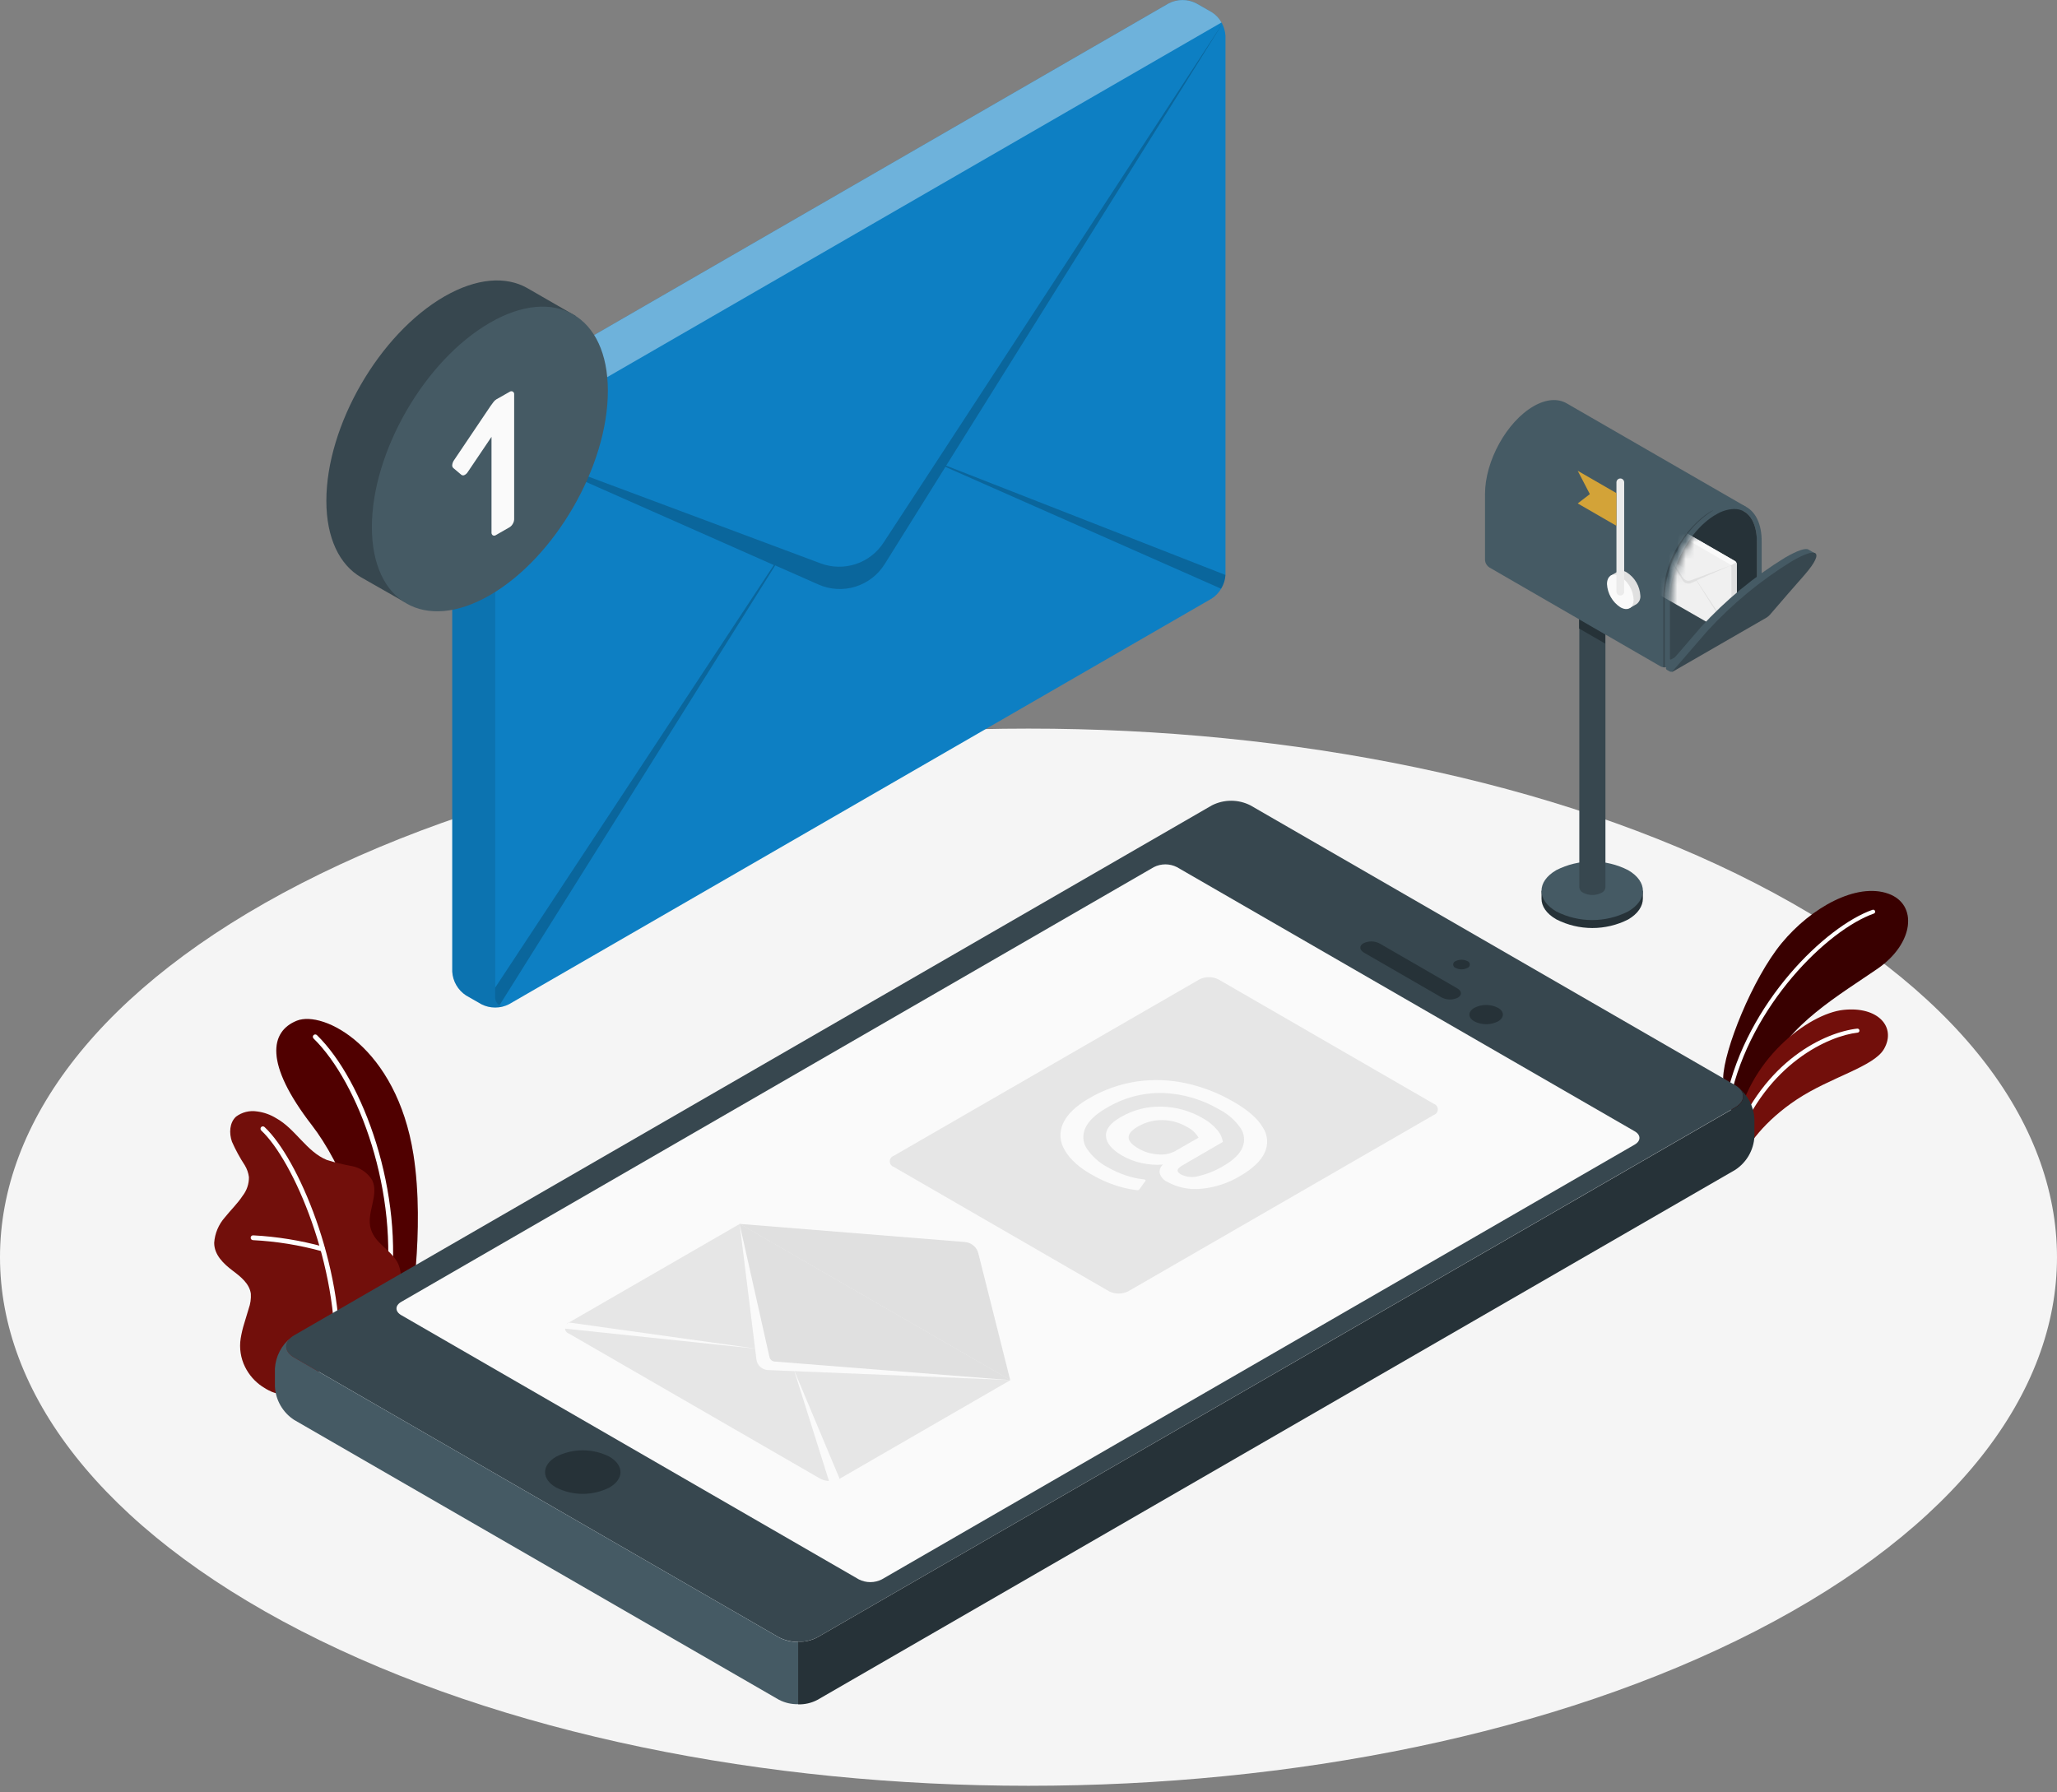 <svg width="241" height="210" viewBox="0 0 241 210" fill="none" xmlns="http://www.w3.org/2000/svg">
<rect x="0" y="0" width="241" height="210" fill="#808080" stroke="none"/>
<path d="M35.29 191.093C82.351 215.277 158.629 215.277 205.7 191.093C252.772 166.909 252.761 127.696 205.7 103.507C158.639 79.318 82.362 79.323 35.29 103.507C-11.782 127.691 -11.745 166.909 35.29 191.093Z" fill="#F5F5F5"/>
<path d="M201.891 126.306C201.948 123.075 205.331 114.623 208.76 110.481C212.19 106.338 217.514 103.366 221.25 104.714C224.721 105.969 224.263 110.538 219.975 113.499C215.687 116.46 209.255 120.16 207.303 125.37L203.285 131.74L201.891 126.306Z" fill="#3F0000"/>
<path opacity="0.1" d="M201.891 126.306C201.948 123.075 205.331 114.623 208.76 110.481C212.19 106.338 217.514 103.366 221.25 104.714C224.721 105.969 224.263 110.538 219.975 113.499C215.687 116.46 209.255 120.16 207.303 125.37L203.285 131.74L201.891 126.306Z" fill="black"/>
<path d="M202.505 128.929C202.555 128.926 202.603 128.906 202.642 128.874C202.68 128.841 202.707 128.796 202.718 128.747C205.076 117.745 214.167 108.93 219.538 107.04C219.568 107.031 219.595 107.015 219.619 106.994C219.642 106.973 219.661 106.948 219.675 106.92C219.688 106.892 219.696 106.862 219.698 106.83C219.699 106.799 219.695 106.768 219.684 106.739C219.673 106.709 219.657 106.683 219.636 106.66C219.616 106.637 219.59 106.618 219.562 106.605C219.534 106.592 219.504 106.585 219.473 106.584C219.442 106.582 219.411 106.587 219.382 106.598C213.902 108.524 204.649 117.48 202.255 128.648C202.244 128.709 202.257 128.772 202.291 128.825C202.324 128.877 202.377 128.914 202.437 128.929H202.505Z" fill="white"/>
<path d="M204.025 136.023C204.576 134.217 206.85 131.256 210.483 128.841C214.5 126.171 219.549 125 220.745 122.882C222.182 120.348 220.064 117.886 215.978 118.323C211.893 118.76 204.618 124.199 203.327 132.562L204.025 136.023Z" fill="#720F0B"/>
<path d="M203.27 134.102C203.315 134.099 203.359 134.083 203.395 134.056C203.432 134.03 203.461 133.993 203.478 133.951C207.027 124.558 214.298 121.362 217.644 120.988C217.675 120.984 217.705 120.975 217.732 120.96C217.759 120.945 217.783 120.925 217.802 120.901C217.822 120.877 217.836 120.849 217.845 120.819C217.853 120.789 217.856 120.758 217.852 120.727C217.849 120.696 217.841 120.666 217.826 120.639C217.811 120.611 217.791 120.587 217.767 120.567C217.742 120.548 217.714 120.533 217.684 120.525C217.654 120.517 217.623 120.515 217.592 120.519C213.892 120.93 206.663 124.193 203.02 133.785C202.998 133.843 203 133.907 203.025 133.964C203.051 134.02 203.098 134.064 203.155 134.087C203.191 134.105 203.231 134.111 203.27 134.102Z" fill="white"/>
<path d="M44.017 156.876L47.957 154.622C47.957 154.622 49.846 144.214 48.436 135.263C46.448 122.679 37.882 118.339 34.77 119.593C31.657 120.847 30.924 124.568 36.544 131.838C39.859 136.132 44.127 145.203 44.017 156.876Z" fill="#590000"/>
<g opacity="0.1">
<path d="M44.017 156.876L47.957 154.622C47.957 154.622 49.846 144.214 48.436 135.263C46.448 122.679 37.882 118.339 34.77 119.593C31.657 120.847 30.924 124.568 36.544 131.838C39.859 136.132 44.127 145.203 44.017 156.876Z" fill="black"/>
</g>
<path d="M45.443 151.88H45.407C45.37 151.875 45.334 151.863 45.302 151.845C45.27 151.826 45.242 151.801 45.22 151.772C45.197 151.742 45.181 151.708 45.172 151.672C45.163 151.636 45.162 151.599 45.167 151.562C46.796 139.785 42.045 126.879 36.737 121.675C36.71 121.649 36.689 121.618 36.675 121.584C36.661 121.55 36.653 121.514 36.653 121.477C36.653 121.44 36.661 121.403 36.675 121.37C36.689 121.336 36.71 121.305 36.737 121.279C36.789 121.227 36.86 121.198 36.934 121.198C37.009 121.198 37.08 121.227 37.132 121.279C42.555 126.577 47.379 139.691 45.73 151.645C45.717 151.712 45.682 151.772 45.629 151.815C45.577 151.858 45.511 151.881 45.443 151.88Z" fill="white"/>
<path d="M33.089 163.188C32.469 163.547 31.184 162.767 30.695 162.434C29.852 161.862 29.171 161.082 28.717 160.17C28.201 159.136 28.019 157.966 28.197 156.824C28.295 156.223 28.436 155.63 28.618 155.049L29.139 153.321C29.34 152.765 29.425 152.174 29.389 151.583C29.238 150.402 28.192 149.574 27.239 148.861C26.198 148.07 25.09 147.029 25.095 145.609C25.173 144.508 25.612 143.463 26.344 142.637C27.026 141.779 27.832 141.019 28.426 140.108C28.915 139.483 29.175 138.71 29.165 137.917C29.102 137.429 28.939 136.96 28.686 136.538C28.107 135.658 27.603 134.732 27.177 133.769C26.828 132.775 26.88 131.542 27.656 130.829C28.002 130.57 28.397 130.383 28.817 130.278C29.237 130.174 29.674 130.154 30.102 130.22C30.907 130.32 31.681 130.594 32.37 131.022C34.629 132.276 35.915 134.945 38.309 135.913C39.259 136.208 40.227 136.444 41.207 136.621C41.697 136.712 42.163 136.905 42.574 137.186C42.985 137.468 43.333 137.832 43.596 138.255C44.475 140.009 42.841 142.174 43.461 144.037C43.981 145.687 45.61 146.317 46.51 147.8C46.875 148.457 47.023 149.213 46.932 149.959C46.852 151.219 46.543 152.453 46.021 153.602C45.435 154.745 44.765 155.842 44.017 156.886C43.981 156.912 33.182 163.136 33.089 163.188Z" fill="#720F0B"/>
<path d="M39.484 159.774C39.448 159.773 39.411 159.764 39.378 159.749C39.344 159.734 39.314 159.712 39.289 159.685C39.264 159.658 39.244 159.626 39.231 159.591C39.218 159.557 39.212 159.52 39.214 159.483C39.677 148.336 34.421 136.023 30.601 132.447C30.55 132.394 30.522 132.323 30.522 132.25C30.522 132.176 30.55 132.105 30.601 132.052C30.654 132 30.725 131.97 30.799 131.97C30.873 131.97 30.944 132 30.997 132.052C34.895 135.695 40.255 148.216 39.786 159.525C39.779 159.597 39.742 159.664 39.686 159.711C39.63 159.757 39.557 159.78 39.484 159.774Z" fill="white"/>
<path d="M37.814 146.608H37.731C35.089 145.879 32.375 145.441 29.638 145.302C29.602 145.3 29.565 145.292 29.532 145.276C29.498 145.261 29.468 145.239 29.443 145.212C29.418 145.185 29.398 145.153 29.385 145.118C29.372 145.084 29.366 145.047 29.368 145.01C29.368 144.973 29.377 144.936 29.392 144.902C29.407 144.869 29.429 144.838 29.456 144.813C29.483 144.787 29.515 144.768 29.55 144.755C29.585 144.743 29.622 144.737 29.659 144.739C32.445 144.885 35.207 145.332 37.897 146.072C37.959 146.093 38.012 146.136 38.046 146.192C38.08 146.248 38.093 146.315 38.083 146.38C38.073 146.445 38.041 146.504 37.992 146.548C37.943 146.591 37.88 146.616 37.814 146.618V146.608Z" fill="white"/>
<path d="M34.463 159.051L91.256 191.837C91.954 192.191 92.726 192.376 93.509 192.376C94.292 192.376 95.064 192.191 95.762 191.837L203.296 129.746C204.54 129.028 204.54 127.862 203.296 127.144L146.498 94.358C145.799 94.004 145.027 93.819 144.244 93.819C143.461 93.819 142.689 94.004 141.991 94.358L34.463 156.449C33.219 157.172 33.219 158.333 34.463 159.051Z" fill="#37474F"/>
<path d="M65.157 174.284C66.125 174.774 67.194 175.029 68.279 175.029C69.364 175.029 70.434 174.774 71.402 174.284C73.13 173.284 73.13 171.681 71.402 170.672C70.434 170.182 69.364 169.926 68.279 169.926C67.194 169.926 66.125 170.182 65.157 170.672C63.429 171.671 63.429 173.305 65.157 174.284Z" fill="#263238"/>
<path d="M91.256 191.842L34.463 159.056C33.349 158.416 33.234 157.417 34.109 156.699C33.554 157.138 33.098 157.69 32.77 158.318C32.443 158.945 32.252 159.635 32.209 160.342V162.46C32.251 163.242 32.477 164.003 32.869 164.681C33.26 165.359 33.806 165.936 34.463 166.363L91.256 199.149C91.951 199.51 92.726 199.69 93.509 199.669V192.378C92.725 192.394 91.949 192.209 91.256 191.842Z" fill="#455A64"/>
<path d="M203.296 137.069C203.952 136.641 204.497 136.064 204.889 135.386C205.28 134.708 205.507 133.947 205.549 133.166V131.047C205.505 130.341 205.313 129.651 204.985 129.023C204.657 128.395 204.2 127.844 203.645 127.405C204.524 128.123 204.41 129.122 203.296 129.767L95.762 191.842C95.068 192.205 94.292 192.384 93.509 192.363V199.69C94.292 199.712 95.068 199.533 95.762 199.17L203.296 137.069Z" fill="#263238"/>
<path d="M100.618 185.046L47.015 154.091C46.266 153.659 46.266 152.962 47.015 152.53L135.184 101.597C135.603 101.384 136.067 101.273 136.537 101.273C137.007 101.273 137.471 101.384 137.89 101.597L191.519 132.546C192.268 132.973 192.268 133.675 191.519 134.107L103.319 185.046C102.901 185.259 102.438 185.37 101.968 185.37C101.499 185.37 101.036 185.259 100.618 185.046Z" fill="#FAFAFA"/>
<path d="M86.676 143.397L118.385 161.7L98.37 173.258C98.02 173.433 97.634 173.524 97.243 173.524C96.852 173.524 96.466 173.433 96.116 173.258L66.661 156.251C66.525 156.205 66.407 156.117 66.323 156.001C66.239 155.884 66.195 155.744 66.195 155.6C66.195 155.457 66.239 155.317 66.323 155.2C66.407 155.084 66.525 154.996 66.661 154.95L86.676 143.397Z" fill="#E6E6E6"/>
<path d="M118.359 161.7L114.622 146.847C114.537 146.493 114.34 146.175 114.06 145.942C113.777 145.701 113.426 145.554 113.056 145.52L86.655 143.397L118.359 161.7Z" fill="#E0E0E0"/>
<path d="M118.359 161.7L89.981 160.529C89.641 160.515 89.317 160.381 89.067 160.15C88.817 159.919 88.658 159.607 88.617 159.269L86.65 143.392L118.359 161.7Z" fill="#E0E0E0"/>
<path d="M118.359 161.7L89.981 160.529C89.641 160.515 89.317 160.381 89.067 160.15C88.817 159.919 88.658 159.607 88.617 159.269L86.65 143.392L90.152 159.004C90.184 159.143 90.259 159.269 90.367 159.362C90.474 159.456 90.609 159.513 90.751 159.524L118.359 161.7Z" fill="#FAFAFA"/>
<path d="M93.015 160.482L97.246 173.909L98.37 173.258L93.015 160.482Z" fill="#FAFAFA"/>
<path d="M65.537 155.6L66.661 154.95L88.789 158.041L65.537 155.6Z" fill="#FAFAFA"/>
<path d="M104.714 136.72L129.938 151.292C130.287 151.469 130.673 151.561 131.065 151.561C131.456 151.561 131.842 151.469 132.191 151.292L167.991 130.631C168.127 130.585 168.245 130.497 168.329 130.381C168.412 130.264 168.457 130.124 168.457 129.981C168.457 129.837 168.412 129.697 168.329 129.58C168.245 129.464 168.127 129.376 167.991 129.33L142.766 114.758C142.417 114.581 142.031 114.489 141.64 114.489C141.248 114.489 140.862 114.581 140.513 114.758L104.714 135.419C104.578 135.465 104.46 135.553 104.376 135.669C104.292 135.786 104.247 135.926 104.247 136.069C104.247 136.213 104.292 136.353 104.376 136.47C104.46 136.586 104.578 136.674 104.714 136.72Z" fill="#E6E6E6"/>
<path d="M124.77 134.794C124.47 134.327 124.292 133.792 124.253 133.238C124.213 132.684 124.315 132.129 124.547 131.625C125.015 130.584 126.035 129.585 127.601 128.685C129.319 127.675 131.215 127.005 133.185 126.712C135.108 126.435 137.065 126.506 138.962 126.92C140.919 127.346 142.797 128.079 144.525 129.091C146.198 130.052 147.336 131.044 147.939 132.067C148.234 132.503 148.41 133.008 148.45 133.533C148.491 134.058 148.393 134.584 148.168 135.06C147.71 136.033 146.748 136.944 145.29 137.787C143.893 138.631 142.321 139.144 140.695 139.285C139.341 139.417 137.979 139.138 136.787 138.484C136.573 138.391 136.381 138.254 136.224 138.082C136.067 137.91 135.949 137.706 135.876 137.485C135.841 137.293 135.858 137.096 135.925 136.913C135.992 136.73 136.106 136.568 136.256 136.444C135.418 136.512 134.574 136.454 133.753 136.272C132.948 136.099 132.175 135.8 131.463 135.388C130.262 134.694 129.635 133.941 129.579 133.129C129.523 132.317 130.098 131.571 131.302 130.891C132.754 130.039 134.417 129.612 136.1 129.658C137.819 129.696 139.5 130.174 140.981 131.047C141.594 131.389 142.141 131.839 142.595 132.374C142.955 132.771 143.19 133.265 143.271 133.795L138.587 136.512C138.208 136.73 137.999 136.923 137.968 137.089C137.937 137.256 138.072 137.433 138.369 137.61C139.017 137.924 139.759 137.987 140.451 137.787C141.47 137.548 142.445 137.149 143.339 136.605C144.515 135.929 145.259 135.2 145.571 134.435C145.728 134.064 145.787 133.659 145.745 133.259C145.702 132.858 145.558 132.475 145.327 132.145C144.699 131.248 143.863 130.516 142.891 130.012C140.894 128.83 138.637 128.16 136.318 128.06C133.967 127.994 131.646 128.604 129.631 129.819C128.351 130.558 127.529 131.339 127.164 132.161C126.982 132.544 126.901 132.967 126.93 133.39C126.959 133.813 127.097 134.222 127.331 134.576C127.961 135.503 128.813 136.26 129.808 136.777C130.469 137.156 131.167 137.468 131.89 137.709C132.564 137.942 133.262 138.099 133.971 138.177C134.047 138.183 134.121 138.202 134.19 138.234C134.226 138.234 134.226 138.302 134.19 138.37L133.503 139.332C133.475 139.37 133.441 139.403 133.404 139.431C133.303 139.466 133.193 139.466 133.092 139.431C132.234 139.323 131.389 139.124 130.573 138.838C129.72 138.555 128.897 138.187 128.117 137.74C126.503 136.876 125.39 135.861 124.77 134.794ZM135.621 135.247C136.339 135.338 137.067 135.201 137.703 134.857L140.424 133.295C140.102 132.749 139.626 132.309 139.056 132.031C138.187 131.521 137.201 131.247 136.193 131.235C135.19 131.217 134.202 131.476 133.336 131.984C132.577 132.421 132.207 132.853 132.228 133.28C132.228 133.707 132.655 134.149 133.451 134.607C134.119 134.977 134.859 135.197 135.621 135.252V135.247Z" fill="#FAFAFA"/>
<path d="M170.536 113.405C170.75 113.516 170.987 113.573 171.228 113.573C171.469 113.573 171.706 113.516 171.92 113.405C172.003 113.377 172.074 113.323 172.125 113.251C172.176 113.18 172.203 113.095 172.203 113.007C172.203 112.92 172.176 112.834 172.125 112.763C172.074 112.692 172.003 112.638 171.92 112.609C171.705 112.503 171.468 112.447 171.228 112.447C170.988 112.447 170.751 112.503 170.536 112.609C170.453 112.638 170.381 112.692 170.331 112.763C170.28 112.834 170.253 112.92 170.253 113.007C170.253 113.095 170.28 113.18 170.331 113.251C170.381 113.323 170.453 113.377 170.536 113.405Z" fill="#263238"/>
<path d="M172.742 119.671C173.17 119.889 173.644 120.003 174.124 120.003C174.604 120.003 175.078 119.889 175.506 119.671C176.271 119.234 176.271 118.516 175.506 118.079C175.078 117.861 174.604 117.747 174.124 117.747C173.644 117.747 173.17 117.861 172.742 118.079C171.962 118.516 171.962 119.234 172.742 119.671Z" fill="#263238"/>
<path d="M170.796 116.897C171.316 116.6 171.28 116.111 170.734 115.799L161.647 110.548C161.355 110.392 161.03 110.307 160.699 110.302C160.367 110.296 160.039 110.37 159.742 110.517C159.222 110.808 159.264 111.303 159.805 111.615L168.891 116.861C169.184 117.015 169.509 117.099 169.839 117.105C170.17 117.111 170.498 117.04 170.796 116.897Z" fill="#263238"/>
<path d="M52.984 50.716C53.013 50.157 53.174 49.613 53.453 49.128C53.733 48.643 54.123 48.231 54.592 47.926L136.938 0.387C137.437 0.132 137.988 0 138.548 0C139.108 0 139.66 0.132 140.159 0.387L141.97 1.427C142.439 1.732 142.829 2.143 143.108 2.627C143.387 3.11 143.549 3.654 143.578 4.212V67.338C143.546 67.896 143.384 68.439 143.105 68.923C142.826 69.408 142.437 69.82 141.97 70.127L59.625 117.667C59.126 117.919 58.575 118.05 58.017 118.05C57.458 118.05 56.907 117.919 56.408 117.667L54.592 116.627C54.125 116.319 53.737 115.907 53.458 115.423C53.178 114.938 53.016 114.395 52.984 113.837V50.716Z" fill="#0D7FC3"/>
<path opacity="0.4" d="M53.452 49.129L58.022 51.762L143.11 2.635C142.838 2.145 142.448 1.732 141.975 1.433L140.154 0.392C139.656 0.138 139.105 0.005 138.546 0.005C137.987 0.005 137.435 0.138 136.937 0.392L54.597 47.927C54.117 48.221 53.723 48.635 53.452 49.129Z" fill="white"/>
<path opacity="0.1" d="M52.984 50.711V113.827C53.014 114.386 53.176 114.93 53.456 115.415C53.736 115.9 54.127 116.311 54.597 116.616L56.408 117.657C56.548 117.738 56.697 117.805 56.851 117.855C57.066 117.926 57.287 117.976 57.512 118.006C57.935 118.06 58.364 118.045 58.782 117.959C58.887 117.937 58.992 117.909 59.094 117.875C59.16 117.858 59.225 117.833 59.286 117.803C59.165 117.855 59.034 117.882 58.901 117.882C58.769 117.882 58.638 117.855 58.516 117.803C58.347 117.69 58.212 117.534 58.125 117.35C58.038 117.167 58.003 116.964 58.022 116.762V53.609C58.006 53.323 58.077 53.039 58.227 52.794C58.377 52.55 58.597 52.357 58.86 52.241L58.022 51.752L53.453 49.118C53.164 49.601 53.003 50.149 52.984 50.711Z" fill="black"/>
<path opacity="0.2" d="M58.022 51.762L96.158 66.011C97.477 66.502 98.923 66.529 100.26 66.088C101.596 65.647 102.743 64.765 103.511 63.586L109.637 54.218L143.412 2.468L110.854 54.557L143.578 67.364C143.545 67.936 143.366 68.489 143.058 68.972L110.766 54.702L103.647 66.1C102.857 67.364 101.637 68.302 100.212 68.74C98.786 69.178 97.251 69.087 95.887 68.483L90.823 66.245L58.511 117.798C58.342 117.685 58.207 117.529 58.12 117.345C58.033 117.162 57.997 116.959 58.017 116.757V115.716L90.662 66.204L58.022 51.762Z" fill="black"/>
<path d="M67.457 37.024L61.826 33.782L61.774 33.75C59.276 32.34 55.852 32.553 52.058 34.739C44.423 39.147 38.236 49.868 38.236 58.678C38.236 63.076 39.797 66.172 42.269 67.619L47.39 70.539L48.613 68.493C50.006 68.177 51.343 67.65 52.578 66.932C60.213 62.524 66.4 51.804 66.4 42.993C66.4 41.804 66.255 40.619 65.968 39.465L67.457 37.024Z" fill="#37474F"/>
<path d="M57.397 37.815C49.758 42.223 43.57 52.943 43.57 61.754C43.57 70.565 49.758 74.145 57.392 69.737C65.027 65.329 71.219 54.603 71.219 45.798C71.219 36.992 65.032 33.402 57.397 37.815Z" fill="#455A64"/>
<path d="M53.099 54.827C53.05 54.776 53.014 54.714 52.995 54.646C52.976 54.578 52.974 54.506 52.989 54.437C53.016 54.249 53.087 54.071 53.197 53.916L57.47 47.573C57.579 47.422 57.684 47.271 57.798 47.125C57.893 46.989 58.016 46.874 58.157 46.787L59.718 45.902C59.77 45.864 59.832 45.841 59.897 45.838C59.961 45.834 60.025 45.85 60.08 45.883C60.136 45.916 60.181 45.964 60.209 46.022C60.237 46.08 60.247 46.145 60.239 46.209V60.854C60.23 61.038 60.175 61.217 60.077 61.374C59.991 61.536 59.864 61.673 59.708 61.77L58.115 62.685C58.062 62.726 57.999 62.75 57.933 62.757C57.867 62.763 57.8 62.751 57.741 62.722C57.686 62.684 57.643 62.632 57.615 62.572C57.588 62.511 57.577 62.444 57.585 62.378V51.184L54.8 55.311C54.708 55.462 54.575 55.583 54.415 55.66C54.358 55.689 54.293 55.701 54.229 55.696C54.164 55.69 54.103 55.667 54.051 55.629L53.099 54.827Z" fill="#FAFAFA"/>
<path d="M180.606 105.302V104.371H180.835C181.18 103.738 181.705 103.222 182.344 102.888C183.646 102.228 185.084 101.885 186.544 101.885C188.003 101.885 189.442 102.228 190.743 102.888C191.382 103.222 191.907 103.738 192.253 104.371H192.482V105.271C192.482 106.161 191.92 107.056 190.743 107.738C189.445 108.392 188.01 108.733 186.556 108.732C185.102 108.731 183.668 108.389 182.37 107.733C181.178 107.067 180.601 106.172 180.606 105.302Z" fill="#263238"/>
<path d="M190.744 101.946C189.443 101.284 188.003 100.939 186.544 100.939C185.084 100.939 183.645 101.284 182.344 101.946C180.023 103.283 180.023 105.453 182.344 106.796C183.646 107.455 185.085 107.799 186.544 107.799C188.003 107.799 189.442 107.455 190.744 106.796C193.065 105.453 193.065 103.283 190.744 101.946Z" fill="#455A64"/>
<path d="M188.094 68.701V103.975C188.082 104.11 188.034 104.238 187.955 104.348C187.877 104.458 187.77 104.545 187.647 104.6C187.312 104.771 186.941 104.861 186.564 104.861C186.188 104.861 185.817 104.771 185.482 104.6C185.359 104.545 185.252 104.458 185.173 104.348C185.095 104.238 185.047 104.11 185.034 103.975V68.701H188.094Z" fill="#37474F"/>
<path d="M185.014 72.542V73.645L188.074 75.41V74.312L185.014 72.542Z" fill="#263238"/>
<path d="M204.534 59.36L204.274 59.88L201.474 65.49L200.147 68.181L195.651 77.2L195.157 78.194H195.068C194.887 78.2 194.708 78.159 194.548 78.074L174.506 66.49C174.357 66.395 174.232 66.267 174.142 66.115C174.051 65.963 173.998 65.792 173.986 65.615V57.872C173.986 54.01 176.531 49.41 179.669 47.599C181.157 46.74 182.505 46.672 183.52 47.239L204.534 59.36Z" fill="#455A64"/>
<path d="M200.751 59.771C199.481 60.24 194.876 64.044 194.876 70.039C194.876 75.077 194.876 77.689 194.876 78.163H195.063H195.151L195.646 77.169L200.147 68.181L201.474 65.517L201.782 64.908L200.751 59.771Z" fill="#37474F"/>
<path d="M206.184 71.824C206.134 71.909 206.062 71.979 205.976 72.027L205.924 72.058L195.573 78.069C195.444 78.137 195.302 78.176 195.157 78.183H195.068V70.039C195.094 68.565 195.399 67.11 195.968 65.751L196.489 66.042L200.158 68.16L205.851 71.454L206.143 71.621C206.174 71.643 206.196 71.677 206.204 71.714C206.211 71.752 206.204 71.791 206.184 71.824Z" fill="#37474F"/>
<path d="M204.535 59.36C203.53 58.84 202.203 58.928 200.751 59.771C198.969 60.891 197.529 62.479 196.588 64.361C196.349 64.812 196.135 65.276 195.948 65.751C195.379 67.11 195.073 68.566 195.047 70.039V78.178H195.136C195.281 78.171 195.424 78.132 195.552 78.064L205.898 72.084L205.95 72.053C206.032 71.999 206.102 71.93 206.158 71.85C206.304 71.668 206.388 71.443 206.398 71.21V63.497C206.424 61.416 205.695 59.974 204.535 59.36ZM205.69 71.538L195.802 77.262C195.719 77.309 195.651 77.262 195.651 77.174V70.039C195.677 68.667 195.958 67.312 196.479 66.042C196.484 66.015 196.495 65.988 196.51 65.964C196.709 65.462 196.938 64.972 197.197 64.497C198.073 62.768 199.402 61.309 201.043 60.276C201.678 59.873 202.409 59.645 203.161 59.615C203.549 59.611 203.932 59.704 204.274 59.886C205.263 60.406 205.836 61.692 205.836 63.477V71.283C205.833 71.334 205.818 71.383 205.793 71.428C205.768 71.472 205.732 71.51 205.69 71.538Z" fill="#455A64"/>
<path d="M205.841 63.497V71.475L196.473 66.063C196.479 66.035 196.49 66.009 196.504 65.985C197.509 63.477 199.2 61.348 201.037 60.297C201.673 59.894 202.403 59.666 203.155 59.636C204.816 59.615 205.841 61.098 205.841 63.497Z" fill="#263238"/>
<path d="M188.698 67.453L189.526 66.974C189.702 66.894 189.897 66.862 190.089 66.881C190.282 66.9 190.466 66.97 190.624 67.083C191.078 67.38 191.456 67.779 191.728 68.249C191.999 68.72 192.156 69.247 192.185 69.789C192.204 69.98 192.173 70.171 192.094 70.346C192.015 70.52 191.893 70.671 191.737 70.783L190.972 71.225L190.832 70.991C190.675 70.957 190.524 70.899 190.384 70.82C189.93 70.523 189.552 70.123 189.28 69.653C189.009 69.183 188.853 68.655 188.823 68.113C188.824 67.978 188.84 67.844 188.87 67.713L188.698 67.453Z" fill="#E0E0E0"/>
<path d="M189.838 67.541C190.292 67.837 190.67 68.236 190.941 68.705C191.213 69.174 191.369 69.701 191.399 70.242C191.399 71.241 190.697 71.642 189.838 71.148C189.384 70.85 189.006 70.451 188.735 69.981C188.463 69.511 188.307 68.983 188.277 68.441C188.272 67.447 188.974 67.041 189.838 67.541Z" fill="#FAFAFA"/>
<path d="M189.838 69.773C189.718 69.773 189.603 69.726 189.518 69.641C189.433 69.556 189.385 69.441 189.385 69.321V56.513C189.385 56.393 189.433 56.278 189.518 56.193C189.603 56.108 189.718 56.06 189.838 56.06C189.958 56.06 190.073 56.108 190.158 56.193C190.243 56.278 190.291 56.393 190.291 56.513V69.321C190.291 69.441 190.243 69.556 190.158 69.641C190.073 69.726 189.958 69.773 189.838 69.773Z" fill="#EBEBEB"/>
<path d="M189.385 57.778L184.847 55.16L186.268 57.893L184.847 58.986L189.385 61.608V57.778Z" fill="#D3A338"/>
<mask id="mask0_1209_7787" style="mask-type:luminance" maskUnits="userSpaceOnUse" x="195" y="59" width="11" height="20">
<path d="M205.841 63.498C205.841 61.119 204.8 59.636 203.161 59.636C202.409 59.666 201.678 59.894 201.043 60.297C199.205 61.338 197.514 63.477 196.51 65.985C196.495 66.009 196.484 66.035 196.478 66.063C195.958 67.331 195.677 68.684 195.651 70.055V78.574L205.841 72.693V63.498Z" fill="white"/>
</mask>
<g mask="url(#mask0_1209_7787)">
<path d="M203.478 66.1C203.475 66.03 203.455 65.962 203.421 65.902C203.387 65.841 203.338 65.79 203.28 65.751L193.018 59.829C192.955 59.798 192.887 59.782 192.817 59.782C192.748 59.782 192.679 59.798 192.617 59.829L192.388 59.959C192.33 59.997 192.282 60.049 192.247 60.109C192.213 60.17 192.193 60.238 192.19 60.307V68.181C192.195 68.251 192.215 68.318 192.249 68.379C192.283 68.439 192.331 68.491 192.388 68.53L202.666 74.426C202.728 74.457 202.797 74.473 202.867 74.473C202.936 74.473 203.005 74.457 203.067 74.426L203.296 74.296C203.354 74.258 203.402 74.206 203.437 74.146C203.471 74.085 203.49 74.017 203.494 73.948L203.478 66.1Z" fill="#F0F0F0"/>
<path d="M203.421 65.891L202.854 66.219L192.258 60.099C192.292 60.038 192.34 59.986 192.398 59.948L192.627 59.818C192.689 59.785 192.758 59.767 192.828 59.767C192.898 59.767 192.967 59.785 193.028 59.818L203.291 65.74C203.345 65.78 203.39 65.832 203.421 65.891Z" fill="#FAFAFA"/>
<path d="M203.478 66.1V73.963C203.475 74.033 203.455 74.1 203.421 74.161C203.387 74.222 203.338 74.273 203.28 74.312L203.051 74.442L202.999 74.468H202.916C202.863 74.478 202.808 74.478 202.755 74.468H202.718H202.692C202.708 74.476 202.725 74.48 202.742 74.48C202.759 74.48 202.776 74.476 202.791 74.468C202.812 74.454 202.829 74.434 202.84 74.411C202.851 74.388 202.856 74.363 202.854 74.338V66.448C202.855 66.412 202.845 66.377 202.826 66.347C202.806 66.318 202.778 66.295 202.744 66.282L202.854 66.219L203.421 65.891C203.458 65.954 203.478 66.026 203.478 66.1Z" fill="#E0E0E0"/>
<path d="M202.853 66.219L198.097 67.994C197.933 68.054 197.753 68.057 197.586 68.002C197.42 67.948 197.277 67.838 197.181 67.692L196.421 66.526L192.211 60.073L196.265 66.568L192.19 68.181C192.194 68.251 192.215 68.319 192.253 68.379L196.281 66.599L197.165 68.02C197.264 68.178 197.416 68.295 197.594 68.349C197.772 68.404 197.963 68.392 198.133 68.316L198.763 68.041L202.791 74.426C202.812 74.412 202.829 74.393 202.84 74.37C202.851 74.347 202.856 74.321 202.853 74.296V74.166L198.784 67.994L202.853 66.219Z" fill="#E0E0E0"/>
</g>
<path d="M212.674 64.809L211.586 65.714C211.302 66.133 210.991 66.533 210.655 66.911L207.532 70.518L206.429 71.793L199.33 75.894L195.937 78.709H195.901C195.8 78.726 195.696 78.709 195.604 78.662L195.287 78.48C195.26 78.465 195.237 78.444 195.22 78.418C195.202 78.393 195.191 78.364 195.186 78.334C195.181 78.303 195.183 78.272 195.191 78.243C195.2 78.213 195.214 78.186 195.235 78.163L197.712 75.3L199.273 73.484C202.173 70.315 205.501 67.567 209.161 65.319C210.629 64.476 211.545 64.184 211.872 64.387L212.617 64.819C212.617 64.819 212.669 64.809 212.674 64.809Z" fill="#455A64"/>
<path d="M211.42 67.359L209.338 69.737L209.296 69.789L207.35 72.043C207.234 72.17 207.101 72.28 206.954 72.37L196.026 78.668C195.989 78.689 195.948 78.703 195.906 78.709H195.901L199.835 74.166L200.064 73.906C202.965 70.74 206.293 67.993 209.952 65.746C211.383 64.918 212.299 64.621 212.648 64.793C213.074 65.027 212.679 65.907 211.42 67.359Z" fill="#37474F"/>
</svg>
